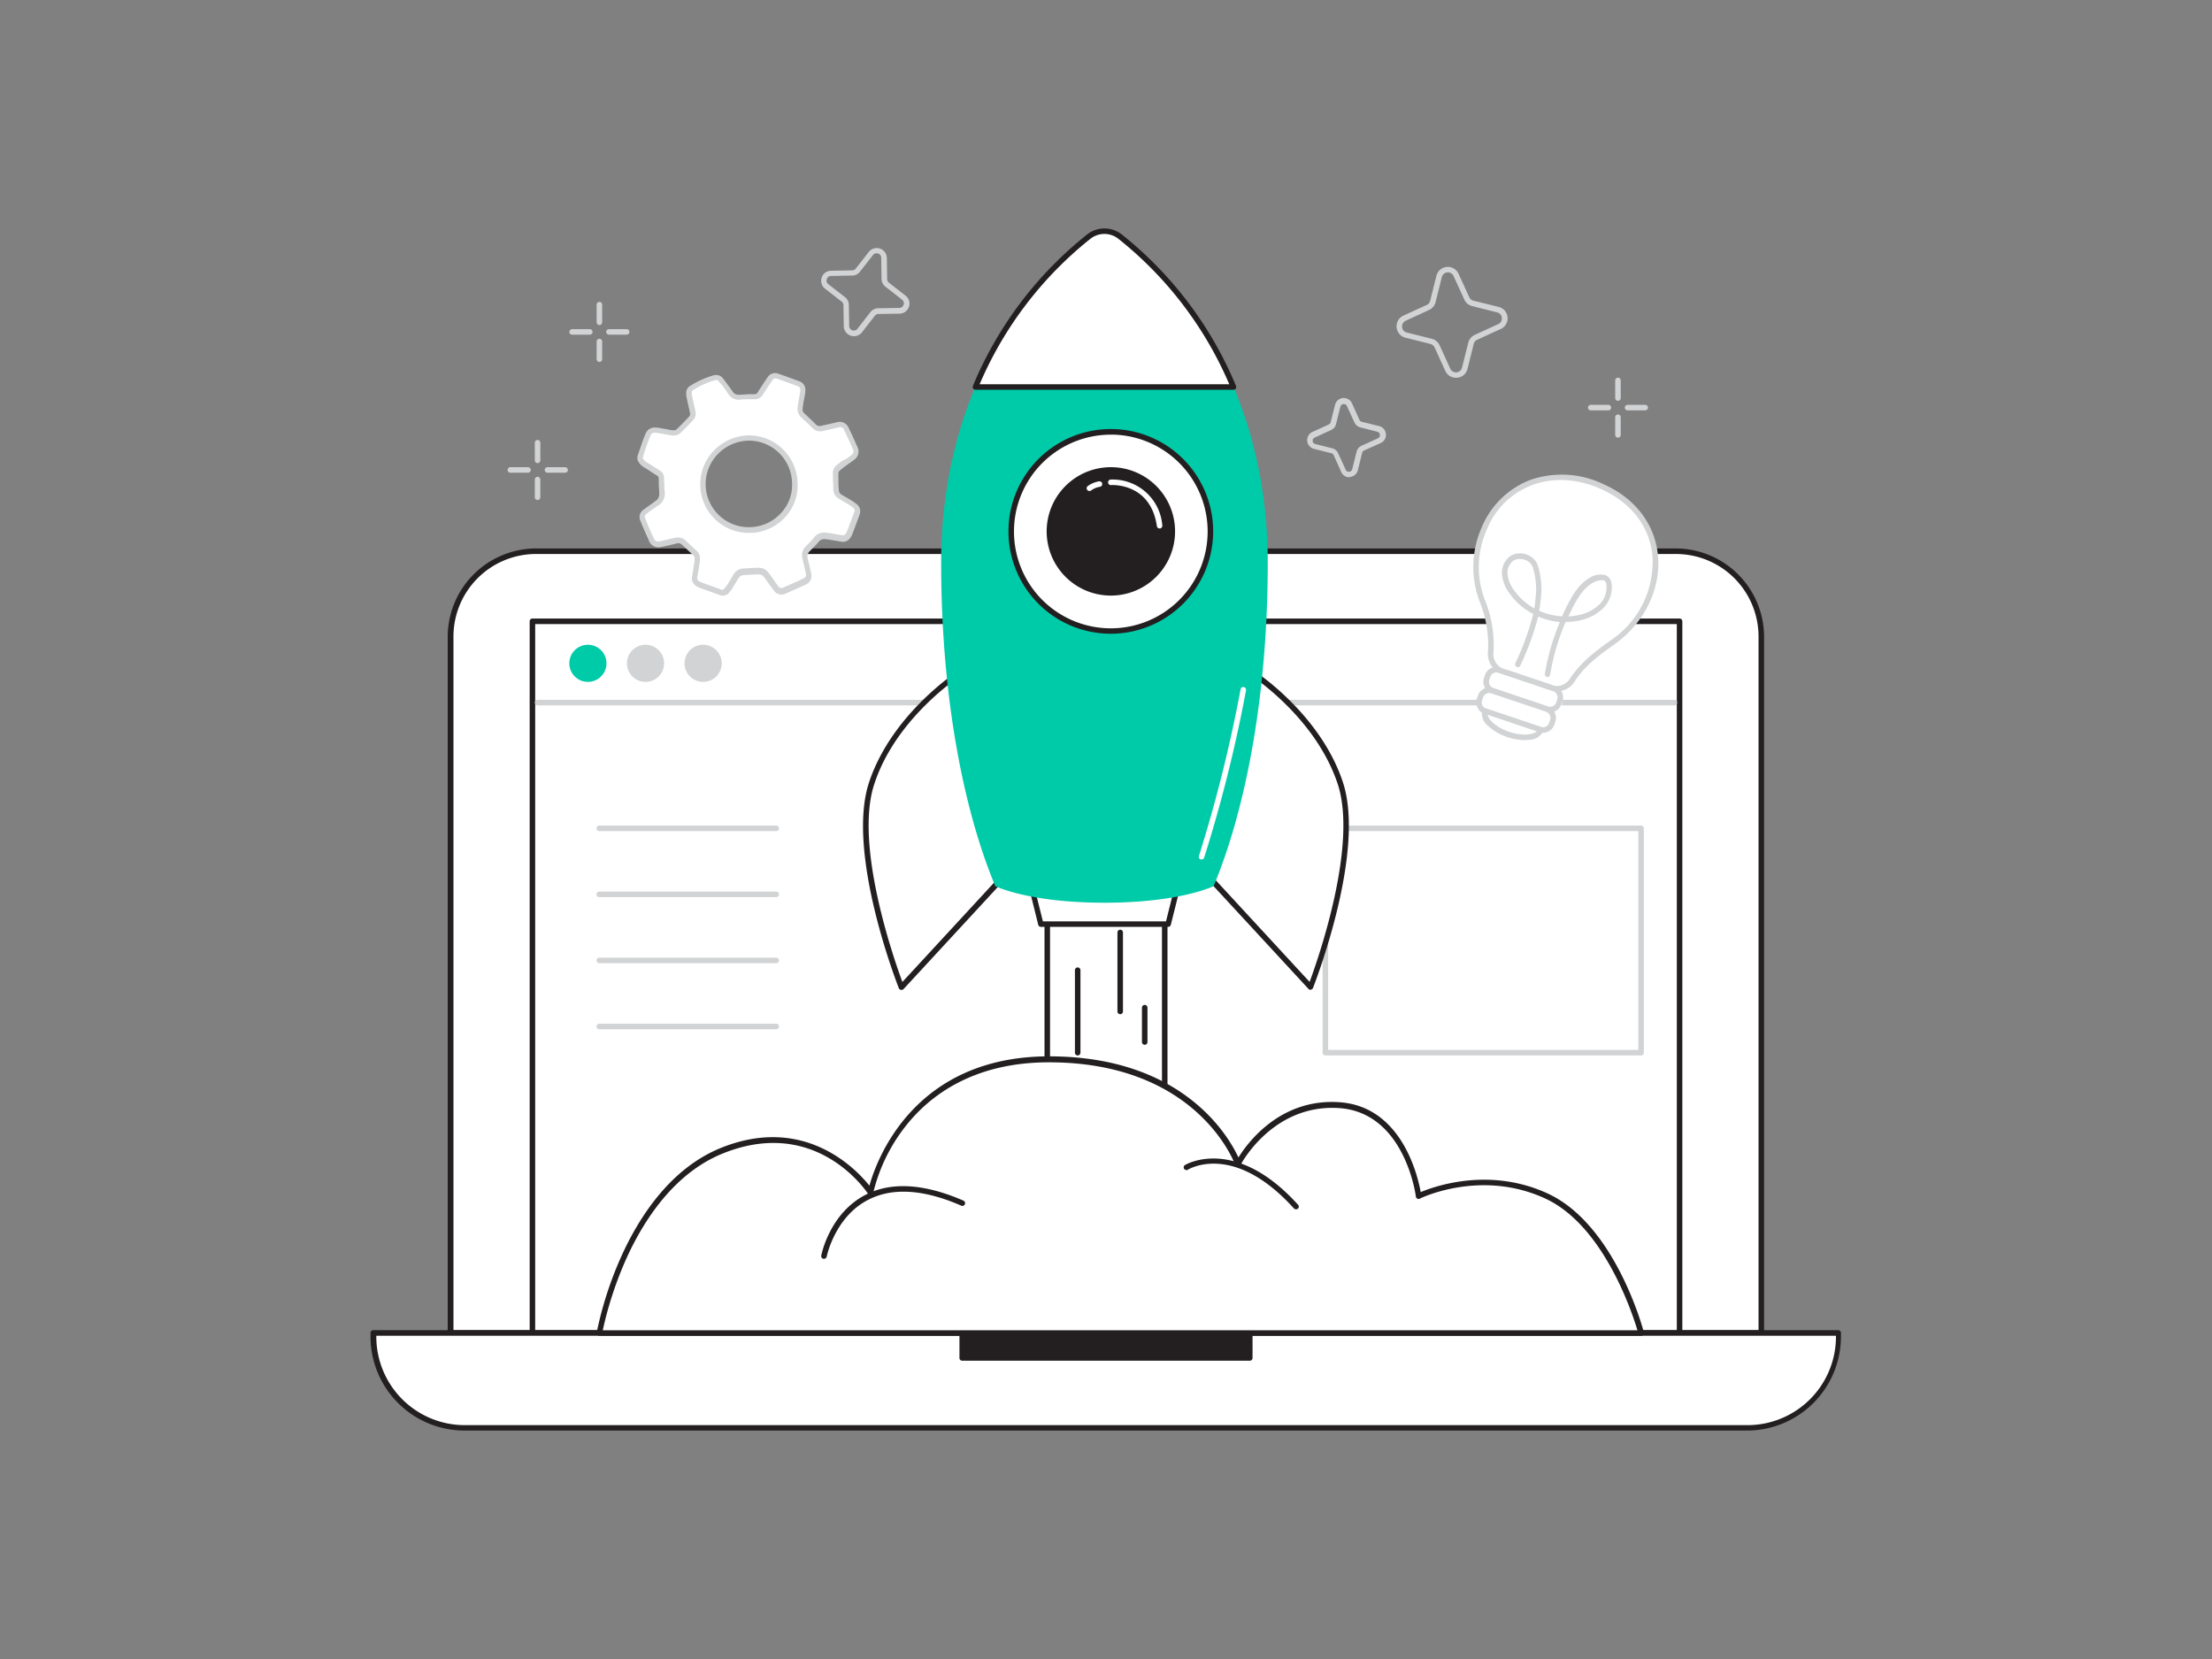 <svg xmlns="http://www.w3.org/2000/svg" viewBox="0 0 400 300"><rect x="0" y="0" width="400" height="300" fill="#808080" stroke="none"/><g id="_92_start_up" data-name="#92_start_up"><path d="M96.89,99.68H303.11a15.43,15.43,0,0,1,15.43,15.43V241.05a0,0,0,0,1,0,0H81.46a0,0,0,0,1,0,0V115.11A15.43,15.43,0,0,1,96.89,99.68Z" fill="#fff"/><path d="M318.54,241.55H81.46a.5.5,0,0,1-.5-.5V115.11A16,16,0,0,1,96.89,99.18H303.11A16,16,0,0,1,319,115.11V241.05A.5.5,0,0,1,318.54,241.55ZM82,240.55H318V115.11a14.94,14.94,0,0,0-14.93-14.93H96.89A14.94,14.94,0,0,0,82,115.11Z" fill="#231f20"/><rect x="96.28" y="112.35" width="207.45" height="128.71" fill="#fff"/><path d="M303.72,241.55H96.28a.5.5,0,0,1-.5-.5V112.35a.5.5,0,0,1,.5-.5H303.72a.5.5,0,0,1,.5.5v128.7A.5.5,0,0,1,303.72,241.55Zm-206.94-1H303.22V112.85H96.78Z" fill="#231f20"/><path d="M67.55,241.05H332.45a0,0,0,0,1,0,0v.66A16.48,16.48,0,0,1,316,258.19H84a16.48,16.48,0,0,1-16.48-16.48v-.66a0,0,0,0,1,0,0Z" fill="#fff"/><path d="M316,258.69H84a17,17,0,0,1-17-17v-.66a.51.51,0,0,1,.5-.5h264.9a.51.51,0,0,1,.5.5v.66A17,17,0,0,1,316,258.69ZM68.05,241.55v.16a16,16,0,0,0,16,16H316a16,16,0,0,0,16-16v-.16Z" fill="#231f20"/><rect x="173.99" y="241.05" width="52.02" height="4.51" fill="#231f20"/><path d="M226,246.06H174a.5.5,0,0,1-.5-.5v-4.51a.5.5,0,0,1,.5-.5h52a.5.5,0,0,1,.5.5v4.51A.5.5,0,0,1,226,246.06Zm-51.52-1h51v-3.51h-51Z" fill="#231f20"/><path d="M302.79,127.55H97.21a.5.5,0,0,1-.5-.5.51.51,0,0,1,.5-.5H302.79a.51.51,0,0,1,.5.5A.5.5,0,0,1,302.79,127.55Z" fill="#d1d3d4"/><circle cx="106.31" cy="119.95" r="3.36" fill="#00cba9"/><circle cx="116.73" cy="119.95" r="3.36" fill="#d1d3d4"/><circle cx="127.15" cy="119.95" r="3.36" fill="#d1d3d4"/><path d="M296.76,190.86H239.67a.51.51,0,0,1-.5-.5V149.79a.5.5,0,0,1,.5-.5h57.09a.5.5,0,0,1,.5.5v40.57A.5.5,0,0,1,296.76,190.86Zm-56.59-1h56.09V150.29H240.17Z" fill="#d1d3d4"/><rect x="189.38" y="156.29" width="21.23" height="68.13" fill="#fff"/><path d="M210.62,224.92H189.38a.5.5,0,0,1-.5-.5V156.29a.51.51,0,0,1,.5-.5h21.24a.51.51,0,0,1,.5.5v68.13A.5.5,0,0,1,210.62,224.92Zm-20.74-1h20.24V156.79H189.88Z" fill="#231f20"/><path d="M108.39,241.05s4.65-25.86,22.11-33,26.95,7.48,26.95,7.48,4.56-24,32.27-24,34.16,18.91,34.16,18.91,5.69-11.43,18.22-10.64,14.42,16.48,14.42,16.48,11.13-5.59,23.16,0,17.08,24.75,17.08,24.75Z" fill="#fff"/><path d="M296.76,241.55H108.39a.52.52,0,0,1-.39-.17.51.51,0,0,1-.1-.41A65.92,65.92,0,0,1,112.44,227c3.09-6.79,8.7-15.67,17.87-19.4,15.08-6.12,24.45,3.73,26.91,6.81,1.3-4.68,8.05-23.39,32.5-23.39,24.12,0,32.43,14.4,34.23,18.29,1.69-2.72,7.57-10.69,18.18-10,11.29.71,14.23,13.22,14.78,16.26,2.53-1.06,12.47-4.61,23,.27,12.11,5.62,17.15,24.29,17.35,25.08a.5.5,0,0,1-.08.43A.51.51,0,0,1,296.76,241.55Zm-187.76-1H296.1c-1-3.33-6.17-18.94-16.63-23.8-11.68-5.42-22.61-.06-22.72,0a.5.5,0,0,1-.46,0,.52.52,0,0,1-.26-.38c0-.15-2-15.29-14-16s-17.69,10.25-17.74,10.37a.48.48,0,0,1-.48.27.49.49,0,0,1-.44-.34c-.07-.18-6.69-18.57-33.69-18.57-14.11,0-22,6.43-26.13,11.82a31.4,31.4,0,0,0-5.65,11.81.5.5,0,0,1-.39.4.52.52,0,0,1-.52-.22c-.38-.58-9.48-14.15-26.34-7.3-8.86,3.6-14.32,12.24-17.33,18.86A66.64,66.64,0,0,0,109,240.55Z" fill="#231f20"/><polygon points="211.24 167.12 188.2 167.12 185.43 156.04 214.01 156.04 211.24 167.12" fill="#fff"/><path d="M211.24,167.61h-23a.5.5,0,0,1-.49-.37L185,156.16a.48.48,0,0,1,.09-.43.49.49,0,0,1,.39-.19H214a.49.49,0,0,1,.39.19.52.52,0,0,1,.1.43l-2.77,11.08A.5.5,0,0,1,211.24,167.61Zm-22.65-1h22.26l2.52-10.07h-27.3Z" fill="#231f20"/><path d="M173.89,121.48s-12.08,7.55-16.28,20.13S163,178.52,163,178.52l22-23.82Z" fill="#fff"/><path d="M163,179h-.09a.48.48,0,0,1-.37-.3c-.4-1-9.58-24.64-5.38-37.25s16.36-20.32,16.48-20.4a.52.52,0,0,1,.44,0,.53.53,0,0,1,.3.32l11.07,33.21a.5.5,0,0,1-.1.5l-22,23.82A.52.52,0,0,1,163,179Zm10.64-56.76c-2.37,1.63-12,8.75-15.53,19.51-3.68,11,3.52,31.63,5.07,35.82l21.23-23Z" fill="#231f20"/><path d="M226.11,121.48s12.08,7.55,16.28,20.13S237,178.52,237,178.52L215,154.7Z" fill="#fff"/><path d="M237,179a.49.49,0,0,1-.37-.16l-22-23.82a.5.5,0,0,1-.1-.5l11.07-33.21a.53.53,0,0,1,.3-.32.52.52,0,0,1,.44,0c.12.08,12.28,7.79,16.48,20.4s-5,36.25-5.38,37.25a.48.48,0,0,1-.37.3Zm-21.41-24.44,21.23,23c1.55-4.19,8.75-24.78,5.07-35.82-3.58-10.76-13.16-17.88-15.53-19.51Z" fill="#231f20"/><path d="M219.46,160.24c6-14.38,9.79-35.21,9.79-58.38,0-35.13-19.38-53.42-26.74-59.1a4.56,4.56,0,0,0-5.58,0c-7.36,5.68-26.74,24-26.74,59.1,0,23.17,3.78,44,9.79,58.38,0,0,6,3,19.74,3S219.46,160.24,219.46,160.24Z" fill="#00cba9"/><path d="M196.93,42.76A68.47,68.47,0,0,0,176.39,70h46.66a68.47,68.47,0,0,0-20.54-27.22A4.56,4.56,0,0,0,196.93,42.76Z" fill="#fff"/><path d="M223.05,70.48H176.39a.5.5,0,0,1-.46-.69,68.58,68.58,0,0,1,20.69-27.42l.31.39-.31-.39a5.07,5.07,0,0,1,6.2,0,68.58,68.58,0,0,1,20.69,27.42.5.5,0,0,1-.46.69Zm-45.9-1h45.14a67.57,67.57,0,0,0-20.08-26.32,4.07,4.07,0,0,0-5,0h0A67.48,67.48,0,0,0,177.15,69.48Z" fill="#231f20"/><circle cx="200.88" cy="96.09" r="18.01" fill="#fff"/><path d="M200.88,114.6a18.51,18.51,0,1,1,18.5-18.51A18.53,18.53,0,0,1,200.88,114.6Zm0-36a17.51,17.51,0,1,0,17.5,17.5A17.52,17.52,0,0,0,200.88,78.59Z" fill="#231f20"/><circle cx="200.88" cy="96.09" r="11.11" fill="#231f20"/><path d="M200.88,107.7a11.61,11.61,0,1,1,11.61-11.61A11.61,11.61,0,0,1,200.88,107.7Zm0-22.22a10.61,10.61,0,1,0,10.61,10.61A10.62,10.62,0,0,0,200.88,85.48Z" fill="#231f20"/><path d="M209.69,95.56a.5.5,0,0,1-.49-.42c-1.14-7.79-8-7.44-8.29-7.42a.5.5,0,0,1-.07-1A9,9,0,0,1,210.18,95a.5.5,0,0,1-.42.57Z" fill="#fff"/><path d="M197,88.79a.51.51,0,0,1-.39-.19.49.49,0,0,1,.09-.7,4.73,4.73,0,0,1,2.06-.86.5.5,0,0,1,.56.43.5.5,0,0,1-.43.56,3.64,3.64,0,0,0-1.58.66A.52.52,0,0,1,197,88.79Z" fill="#fff"/><path d="M217.28,155.41l-.16,0a.5.5,0,0,1-.31-.63,259.43,259.43,0,0,0,7.53-30.14.48.48,0,0,1,.58-.39.5.5,0,0,1,.4.58,256,256,0,0,1-7.57,30.26A.49.49,0,0,1,217.28,155.41Z" fill="#fff"/><path d="M202.57,183.4a.51.51,0,0,1-.5-.5V168.62a.5.5,0,0,1,.5-.5.5.5,0,0,1,.5.5V182.9A.5.5,0,0,1,202.57,183.4Z" fill="#231f20"/><path d="M194.88,190.86a.5.5,0,0,1-.5-.5V175.44a.5.5,0,0,1,1,0v14.92A.5.5,0,0,1,194.88,190.86Z" fill="#231f20"/><path d="M149,227.63h-.1a.5.5,0,0,1-.39-.59c.06-.31,1.54-7.58,7.91-10.93,4.65-2.45,10.64-2.11,17.8,1a.5.5,0,0,1,.26.66.49.49,0,0,1-.66.25c-6.86-3-12.56-3.32-16.93-1-5.94,3.11-7.39,10.16-7.4,10.23A.5.5,0,0,1,149,227.63Z" fill="#231f20"/><path d="M234.35,218.68a.49.49,0,0,1-.37-.16c-10.79-11.93-18.83-7.21-19.17-7a.51.51,0,0,1-.69-.17.49.49,0,0,1,.17-.68c.09-.06,9.05-5.4,20.43,7.18a.49.49,0,0,1,0,.7A.5.5,0,0,1,234.35,218.68Z" fill="#231f20"/><path d="M140.37,150.29h-32a.5.5,0,0,1,0-1h32a.5.5,0,0,1,0,1Z" fill="#d1d3d4"/><path d="M140.37,162.23h-32a.5.5,0,0,1-.5-.5.5.5,0,0,1,.5-.5h32a.51.51,0,0,1,.5.5A.5.5,0,0,1,140.37,162.23Z" fill="#d1d3d4"/><path d="M140.37,174.18h-32a.5.5,0,0,1-.5-.5.5.5,0,0,1,.5-.5h32a.5.5,0,0,1,.5.5A.51.51,0,0,1,140.37,174.18Z" fill="#d1d3d4"/><path d="M140.37,186.12h-32a.5.5,0,0,1-.5-.5.5.5,0,0,1,.5-.5h32a.5.5,0,0,1,.5.5A.51.51,0,0,1,140.37,186.12Z" fill="#d1d3d4"/><path d="M154.43,60.8a1.7,1.7,0,0,1-.59-.1A1.83,1.83,0,0,1,152.58,59l-.06-3.81a.82.82,0,0,0-.32-.65l-3-2.33a1.82,1.82,0,0,1-.62-2,1.8,1.8,0,0,1,1.71-1.25l3.82-.07a.81.81,0,0,0,.64-.32l2.34-3a1.83,1.83,0,0,1,3.28,1.09l.06,3.82a.81.81,0,0,0,.32.64l3,2.34a1.79,1.79,0,0,1,.62,2,1.81,1.81,0,0,1-1.71,1.26l-3.82.06a.81.81,0,0,0-.64.32l-2.33,3A1.83,1.83,0,0,1,154.43,60.8Zm4.07-15a.77.77,0,0,0-.64.32l-2.34,3a1.77,1.77,0,0,1-1.42.71l-3.81.07a.8.8,0,0,0-.78.57.82.82,0,0,0,.28.92l3,2.33a1.77,1.77,0,0,1,.71,1.42l.06,3.82a.84.84,0,0,0,1.5.49l2.33-3a1.83,1.83,0,0,1,1.42-.71l3.81-.06a.83.83,0,0,0,.5-1.49l-3-2.34a1.81,1.81,0,0,1-.71-1.42l-.06-3.81a.82.82,0,0,0-.85-.82Z" fill="#d1d3d4"/><path d="M263.28,68.31a2.1,2.1,0,0,1-1.93-1.25l-1.93-4.23a1.15,1.15,0,0,0-.75-.63l-4.52-1.13a2.13,2.13,0,0,1-.37-4L258,55.14a1.11,1.11,0,0,0,.62-.75l1.13-4.52a2.13,2.13,0,0,1,4-.37l1.94,4.24a1.13,1.13,0,0,0,.75.63L271,55.5a2.12,2.12,0,0,1,.36,4l-4.24,1.94a1.09,1.09,0,0,0-.62.75l-1.13,4.52a2.1,2.1,0,0,1-1.87,1.6Zm-1.44-19.05h-.11a1.12,1.12,0,0,0-1,.85l-1.13,4.52a2.13,2.13,0,0,1-1.18,1.42L254.2,58a1.12,1.12,0,0,0-.66,1.13,1.1,1.1,0,0,0,.85,1l4.52,1.13a2.13,2.13,0,0,1,1.42,1.18l1.93,4.24a1.13,1.13,0,0,0,2.12-.2l1.13-4.51a2.13,2.13,0,0,1,1.18-1.42l4.24-1.94a1.09,1.09,0,0,0,.65-1.12,1.1,1.1,0,0,0-.85-1l-4.52-1.14a2.07,2.07,0,0,1-1.41-1.17l-1.94-4.24h0A1.08,1.08,0,0,0,261.84,49.26Z" fill="#d1d3d4"/><path d="M244,86.31a1.61,1.61,0,0,1-1.48-1l-1.34-3a.67.67,0,0,0-.42-.35l-3.15-.79a1.63,1.63,0,0,1-.28-3.06l2.95-1.35a.64.64,0,0,0,.35-.42l.79-3.14a1.63,1.63,0,0,1,3.06-.28h0l1.35,3a.64.64,0,0,0,.42.35l3.14.78a1.63,1.63,0,0,1,1.23,1.44,1.61,1.61,0,0,1-.95,1.63l-3,1.34a.67.67,0,0,0-.35.42l-.78,3.15a1.61,1.61,0,0,1-1.44,1.22Zm-1-13.24h-.06a.62.62,0,0,0-.56.47l-.78,3.15a1.59,1.59,0,0,1-.91,1.08l-2.94,1.35a.62.62,0,0,0,.11,1.18l3.14.79A1.63,1.63,0,0,1,242,82l1.34,2.94a.61.61,0,0,0,.63.37.63.63,0,0,0,.56-.48l.78-3.14a1.63,1.63,0,0,1,.91-1.09l2.94-1.34a.63.63,0,0,0-.11-1.19L246,77.29a1.59,1.59,0,0,1-1.08-.91l-1.35-2.94A.6.6,0,0,0,243,73.07Z" fill="#d1d3d4"/><path d="M207,188.93a.5.5,0,0,1-.5-.5v-6.21a.51.51,0,0,1,.5-.5.5.5,0,0,1,.5.5v6.21A.5.5,0,0,1,207,188.93Z" fill="#231f20"/><path d="M115.77,82.64c.3-.88.59-1.76.9-2.64.16-.46.34-.9.53-1.35a1.31,1.31,0,0,1,1.39-.86c.72.08,1.42.23,2.13.35a7.55,7.55,0,0,0,1.15.15,1.25,1.25,0,0,0,.79-.26c.82-.77,1.6-1.59,2.37-2.41a1.21,1.21,0,0,0,.24-1.13c-.18-.86-.39-1.71-.56-2.57a3.57,3.57,0,0,1-.1-1,.91.91,0,0,1,.34-.65,15.59,15.59,0,0,1,4.25-2,1.07,1.07,0,0,1,1.22.44c.54.75,1.11,1.48,1.63,2.24a1.74,1.74,0,0,0,1.68.84c.94-.07,1.89-.08,2.83-.13a1,1,0,0,0,.85-.51c.34-.5.66-1,1-1.51s.56-.86.86-1.28a1.07,1.07,0,0,1,1.3-.45c1.31.45,2.61.91,3.9,1.41a1.12,1.12,0,0,1,.7,1.26c-.07.72-.23,1.44-.35,2.16-.05.33-.1.68-.13,1a1.37,1.37,0,0,0,.44,1.19c.68.65,1.38,1.29,2,2a1.52,1.52,0,0,0,1.53.43c.93-.2,1.86-.43,2.79-.63a1.24,1.24,0,0,1,1.56.74c.53,1.12,1,2.24,1.54,3.37a1.32,1.32,0,0,1-.48,1.86c-.48.38-1,.71-1.49,1.08s-.7.53-1,.82a1.24,1.24,0,0,0-.44,1c0,1,0,2,.09,2.93a1.5,1.5,0,0,0,.78,1.29c.53.32,1.08.63,1.61,1,.32.2.65.41,1,.64a1.15,1.15,0,0,1,.43,1.4c-.43,1.18-.87,2.35-1.32,3.52a2.38,2.38,0,0,1-.29.51,1,1,0,0,1-1.09.51l-2.54-.42-.19,0a1.79,1.79,0,0,0-1.94.68c-.48.56-1,1.07-1.54,1.61a1.84,1.84,0,0,0-.47,1.84c.21.82.41,1.64.58,2.47a1.22,1.22,0,0,1-.8,1.65c-1.15.55-2.31,1.07-3.48,1.57a1.17,1.17,0,0,1-1.55-.41c-.45-.57-.87-1.17-1.29-1.77-.91-1.27-1.14-1.39-2.71-1.31l-1.83.11a1.68,1.68,0,0,0-1.44.83c-.37.62-.73,1.25-1.12,1.85a5.93,5.93,0,0,1-.7.87.85.85,0,0,1-1,.25l-3.71-1.38a2.2,2.2,0,0,1-.47-.27,1,1,0,0,1-.52-1.1c.13-.83.28-1.67.41-2.51a6.51,6.51,0,0,0,.07-.76,1.33,1.33,0,0,0-.42-1.14c-.67-.61-1.34-1.24-2-1.86a1.46,1.46,0,0,0-1.46-.36l-2.48.57-.09,0c-1.08.2-1.43.06-1.9-.93s-1-2.24-1.46-3.37a1.11,1.11,0,0,1,.45-1.54c.66-.5,1.33-1,2-1.44a2,2,0,0,0,1-1.95c-.06-.88-.08-1.76-.12-2.64a1.13,1.13,0,0,0-.52-.92c-.73-.46-1.47-.92-2.2-1.4a2.32,2.32,0,0,1-1.15-1.2Zm28,4.91a8.34,8.34,0,0,0-8.41-8.36,8.48,8.48,0,0,0-8.23,8.37,8.35,8.35,0,0,0,8.28,8.31A8.25,8.25,0,0,0,143.75,87.55Z" fill="#fff"/><path d="M130.64,107.7a1.41,1.41,0,0,1-.49-.09l-.92-.34-2.78-1a2.72,2.72,0,0,1-.51-.28,1.57,1.57,0,0,1-.8-1.63l.18-1.15c.08-.45.15-.91.22-1.36a5.85,5.85,0,0,0,.07-.72.85.85,0,0,0-.26-.74l-1.79-1.66-.22-.21a1,1,0,0,0-1-.24c-.58.15-1.16.28-1.74.41l-.75.17-.11,0a1.85,1.85,0,0,1-2.44-1.22c-.46-1-.91-2-1.47-3.39a1.6,1.6,0,0,1,.61-2.13c.77-.59,1.42-1,2-1.46a1.48,1.48,0,0,0,.76-1.49c0-.55-.06-1.1-.08-1.64,0-.34,0-.67,0-1a.6.6,0,0,0-.29-.52l-.9-.57-1.3-.84a2.86,2.86,0,0,1-1.36-1.46.44.44,0,0,1,0-.16v-.32a.78.78,0,0,1,0-.16l.26-.75c.21-.64.43-1.27.65-1.9.16-.46.35-.92.54-1.37a1.77,1.77,0,0,1,1.91-1.16c.48,0,1,.14,1.43.22.24,0,.48.09.72.12l.29.06a3.72,3.72,0,0,0,.77.09.81.81,0,0,0,.45-.12c.87-.82,1.68-1.67,2.35-2.39a.69.69,0,0,0,.12-.68c-.08-.38-.16-.76-.25-1.14s-.22-1-.31-1.44a4,4,0,0,1-.11-1.17,1.46,1.46,0,0,1,.57-1,16.07,16.07,0,0,1,4.39-2,1.57,1.57,0,0,1,1.75.63l.59.78c.36.49.72,1,1.06,1.47a1.24,1.24,0,0,0,1.23.63c.61,0,1.23-.07,1.84-.1l1,0a.54.54,0,0,0,.46-.29l.59-.9.53-.82c.24-.36.48-.73.73-1.08a1.58,1.58,0,0,1,1.87-.63c1.58.54,2.79,1,3.92,1.41a1.63,1.63,0,0,1,1,1.78c0,.49-.14,1-.22,1.46-.05.24-.09.48-.13.72s-.1.66-.13,1a.9.9,0,0,0,.28.79l.48.45c.53.5,1.07,1,1.58,1.53a1,1,0,0,0,1.07.29l1.37-.31,1.42-.32a1.74,1.74,0,0,1,2.12,1c.54,1.12,1.05,2.24,1.55,3.38a1.81,1.81,0,0,1-.63,2.45q-.43.35-.9.66l-.6.43c-.34.25-.68.52-1,.8a.68.68,0,0,0-.27.57l0,.63c0,.76,0,1.53.07,2.29a1,1,0,0,0,.54.9l.68.4.93.55a9.77,9.77,0,0,1,1,.68,1.65,1.65,0,0,1,.6,2c-.43,1.18-.87,2.36-1.32,3.53a2.47,2.47,0,0,1-.31.56,1.56,1.56,0,0,1-1.62.77l-2.54-.42-.23,0a1.32,1.32,0,0,0-1.44.52c-.34.41-.72.78-1.09,1.16l-.47.47a1.33,1.33,0,0,0-.34,1.37c.21.83.41,1.67.58,2.5a1.7,1.7,0,0,1-1.07,2.2c-1.06.51-2.2,1-3.51,1.58a1.65,1.65,0,0,1-2.13-.56c-.38-.47-.73-1-1.08-1.46l-.23-.33c-.81-1.14-.88-1.17-2.27-1.1l-1.84.1a1.2,1.2,0,0,0-1,.6l-.37.62c-.25.42-.5.83-.76,1.24a5.44,5.44,0,0,1-.77.95A1.4,1.4,0,0,1,130.64,107.7Zm-8-10.5a1.92,1.92,0,0,1,1.35.55l.22.21c.59.55,1.18,1.11,1.78,1.65a1.83,1.83,0,0,1,.58,1.53,7.34,7.34,0,0,1-.08.82c-.07.46-.15.92-.22,1.38l-.19,1.13a.55.55,0,0,0,.3.6,2.2,2.2,0,0,0,.38.22l2.77,1,.93.35a.39.39,0,0,0,.44-.13,6.22,6.22,0,0,0,.64-.8c.26-.4.5-.8.74-1.21l.37-.62a2.17,2.17,0,0,1,1.84-1.08l1.83-.11c1.75-.09,2.13.1,3.14,1.52l.24.33c.34.48.68,1,1,1.42a.68.68,0,0,0,1,.26c1.29-.55,2.42-1.06,3.47-1.56.59-.29.66-.43.52-1.1s-.37-1.64-.57-2.45a2.31,2.31,0,0,1,.59-2.31l.48-.48c.35-.36.71-.72,1-1.11a2.34,2.34,0,0,1,2.44-.84l.16,0,2.54.43a.55.55,0,0,0,.6-.3,3.47,3.47,0,0,0,.24-.4c.44-1.17.88-2.35,1.31-3.52a.65.65,0,0,0-.27-.83,8.23,8.23,0,0,0-.92-.62l-.91-.54-.69-.41a2,2,0,0,1-1-1.7c0-.77-.05-1.55-.07-2.32l0-.62a1.69,1.69,0,0,1,.61-1.36c.34-.3.7-.58,1.06-.85L153,83c.29-.2.57-.4.85-.62.53-.42.6-.66.33-1.27-.49-1.13-1-2.24-1.53-3.35a.75.75,0,0,0-1-.47l-1.4.32-1.39.31a2,2,0,0,1-2-.57c-.51-.52-1-1-1.56-1.5l-.48-.45a2,2,0,0,1-.59-1.6c0-.36.08-.71.14-1.06s.09-.5.13-.75c.09-.46.17-.92.22-1.38a.67.67,0,0,0-.39-.75c-1.12-.42-2.31-.86-3.88-1.4a.6.6,0,0,0-.74.27c-.24.34-.47.7-.71,1l-.52.81-.6.92a1.54,1.54,0,0,1-1.25.73l-1,0c-.6,0-1.21,0-1.81.09a2.22,2.22,0,0,1-2.13-1.06c-.33-.49-.68-1-1-1.43L130,69a.55.55,0,0,0-.68-.25,14.72,14.72,0,0,0-4.12,1.88.66.66,0,0,0-.1.28,2.9,2.9,0,0,0,.09.87c.09.47.2,1,.31,1.42s.17.77.25,1.15a1.68,1.68,0,0,1-.37,1.57c-.68.73-1.5,1.59-2.39,2.43a1.78,1.78,0,0,1-1.12.4,4.77,4.77,0,0,1-1-.11l-.28-.05-.73-.13c-.46-.08-.91-.16-1.37-.21a.78.78,0,0,0-.88.55c-.18.44-.36.88-.52,1.32l-.65,1.89-.22.82a2.13,2.13,0,0,0,.91.87l1.31.83.9.57a1.58,1.58,0,0,1,.74,1.32c0,.34,0,.68.05,1,0,.53,0,1.07.08,1.61a2.48,2.48,0,0,1-1.22,2.4c-.6.4-1.24.84-2,1.41-.43.33-.48.49-.28,1,.55,1.37,1,2.4,1.44,3.34.36.77.47.82,1.36.66l.82-.19,1.72-.4A2.34,2.34,0,0,1,122.68,97.2Zm12.73-.83h0a8.79,8.79,0,0,1-6.17-15,9.06,9.06,0,0,1,6.12-2.64,8.81,8.81,0,0,1,8.91,8.84,8.38,8.38,0,0,1-2.37,6.08A8.8,8.8,0,0,1,135.41,96.37Zm-.1-16.68A7.92,7.92,0,0,0,129.92,82a7.79,7.79,0,0,0,5.47,13.33h0a7.79,7.79,0,0,0,5.74-2.45,7.36,7.36,0,0,0,2.1-5.34v0a7.82,7.82,0,0,0-7.92-7.86Z" fill="#d1d3d4"/><path d="M276.1,122.84c-1.22-.41-2.43-.87-3.66-1.22a3.52,3.52,0,0,1-2.85-4,21.09,21.09,0,0,0-1.56-9,17.1,17.1,0,0,1,.36-13C272.16,87,281,84.07,289.77,88c12.92,5.78,12.07,20.87,1.86,28.12-2.75,2-5.4,3.88-7.27,6.77a3.37,3.37,0,0,1-4.42,1.27C278.68,123.67,277.38,123.27,276.1,122.84Z" fill="#fff"/><path d="M281.6,125a5.21,5.21,0,0,1-1.83-.36c-.86-.32-1.73-.61-2.61-.89l-1.22-.41-1.12-.38c-.83-.29-1.68-.59-2.52-.83a4,4,0,0,1-3.21-4.54,20.87,20.87,0,0,0-1.53-8.82,17.69,17.69,0,0,1,.37-13.38,15.58,15.58,0,0,1,8.67-8.56,17.38,17.38,0,0,1,13.38.73c5.69,2.54,9.27,7.2,9.82,12.78.61,6.11-2.41,12.31-7.88,16.2-2.6,1.85-5.29,3.76-7.14,6.63A3.67,3.67,0,0,1,281.6,125Zm.58-38.18a14.17,14.17,0,0,0-13.33,9,16.48,16.48,0,0,0-.35,12.63,21.73,21.73,0,0,1,1.59,9.25,3,3,0,0,0,2.48,3.49c.87.24,1.74.55,2.58.84l1.11.39h0l1.21.4c.89.29,1.78.58,2.65.91a2.89,2.89,0,0,0,3.82-1.08c2-3,4.73-5,7.4-6.91a17,17,0,0,0,7.47-15.28c-.53-5.29-3.81-9.54-9.24-12A18.17,18.17,0,0,0,282.18,86.79Z" fill="#d1d3d4"/><rect x="268.55" y="122.75" width="13.79" height="3.92" rx="1.69" transform="matrix(0.95, 0.32, -0.32, 0.95, 54.06, -81.23)" fill="#fff"/><path d="M280.29,128.81a2.37,2.37,0,0,1-.69-.11h0l-9.87-3.32a2.2,2.2,0,0,1-1.38-2.77l.17-.51a2.19,2.19,0,0,1,1.1-1.27,2.16,2.16,0,0,1,1.67-.11l9.87,3.31a2.19,2.19,0,0,1,1.27,1.1,2.16,2.16,0,0,1,.11,1.67l-.17.52A2.2,2.2,0,0,1,280.29,128.81Zm-.37-1.06a1.19,1.19,0,0,0,1.5-.75l.17-.51a1.2,1.2,0,0,0-.06-.91,1.17,1.17,0,0,0-.69-.6L271,121.67a1.19,1.19,0,0,0-1.51.74l-.17.52a1.18,1.18,0,0,0,.75,1.5Z" fill="#d1d3d4"/><rect x="267.31" y="126.46" width="13.79" height="3.92" rx="1.69" transform="translate(55.18 -80.64) rotate(18.57)" fill="#fff"/><path d="M279,132.52a2.37,2.37,0,0,1-.69-.11h0l-9.87-3.32a2.2,2.2,0,0,1-1.38-2.77l.18-.51a2.11,2.11,0,0,1,1.1-1.26,2.2,2.2,0,0,1,1.67-.12l9.87,3.32a2.18,2.18,0,0,1,1.37,2.77l-.17.51A2.2,2.2,0,0,1,279,132.52Zm-.37-1.06a1.19,1.19,0,0,0,1.5-.75l.17-.51a1.16,1.16,0,0,0-.06-.91,1.17,1.17,0,0,0-.68-.59l-9.87-3.32a1.2,1.2,0,0,0-.91.06,1.19,1.19,0,0,0-.59.69l-.18.51a1.2,1.2,0,0,0,.06.91,1.22,1.22,0,0,0,.69.59Z" fill="#d1d3d4"/><path d="M278.64,132c-.47,1.4-3.12,1.77-5.92.83s-4.68-2.84-4.21-4.24Z" fill="#fff"/><path d="M275.69,133.83a10,10,0,0,1-3.13-.55,9.22,9.22,0,0,1-3.52-2.06,2.81,2.81,0,0,1-1-2.81.51.51,0,0,1,.64-.31l10.13,3.4a.53.53,0,0,1,.29.26.5.5,0,0,1,0,.38,2.81,2.81,0,0,1-2.49,1.63A7.19,7.19,0,0,1,275.69,133.83ZM269,129.25a2.72,2.72,0,0,0,.78,1.26,8.16,8.16,0,0,0,3.14,1.82c2.27.77,4.23.57,5-.08Z" fill="#d1d3d4"/><path d="M279.85,122.42h-.08a.5.5,0,0,1-.41-.58,41.87,41.87,0,0,1,2.71-9.35,12.59,12.59,0,0,1-3.91-1,50.35,50.35,0,0,1-3.1,8.57l-.16.35A.5.5,0,0,1,274,120l.16-.36a48,48,0,0,0,3.09-8.61,12.09,12.09,0,0,1-4.33-3.8,6.58,6.58,0,0,1-1.3-3.28,3.75,3.75,0,0,1,1.43-3.35,3.34,3.34,0,0,1,2.82-.38A3.29,3.29,0,0,1,278,102a14,14,0,0,1,.62,6.24,20.56,20.56,0,0,1-.29,2.21,11.83,11.83,0,0,0,4.14,1,.89.89,0,0,1,.08-.17l.13-.29c1.09-2.32,2.45-5.21,4.84-6.54a3.53,3.53,0,0,1,2.89-.41,1.81,1.81,0,0,1,1,1.39,5.3,5.3,0,0,1-1.54,4.58,8.43,8.43,0,0,1-4.22,2.18,11.33,11.33,0,0,1-2.53.27h0a40.54,40.54,0,0,0-2.79,9.48A.51.51,0,0,1,279.85,122.42Zm9.72-17.5a3.42,3.42,0,0,0-1.53.46c-2.11,1.18-3.39,3.9-4.42,6.09l0,0a10.55,10.55,0,0,0,1.85-.25,7.36,7.36,0,0,0,3.73-1.9,4.3,4.3,0,0,0,1.27-3.69c-.1-.52-.35-.64-.43-.68A1.09,1.09,0,0,0,289.57,104.92Zm-14.76-3.84a2.09,2.09,0,0,0-1.2.35,2.79,2.79,0,0,0-1,2.46,5.81,5.81,0,0,0,1.13,2.78,11.24,11.24,0,0,0,3.71,3.35c.1-.6.18-1.21.22-1.82a13.09,13.09,0,0,0-.54-5.77,2.32,2.32,0,0,0-1.53-1.24A3,3,0,0,0,274.81,101.08Z" fill="#d1d3d4"/><path d="M108.39,58.78a.5.5,0,0,1-.5-.5V55.09a.5.5,0,0,1,.5-.5.51.51,0,0,1,.5.5v3.19A.5.5,0,0,1,108.39,58.78Z" fill="#d1d3d4"/><path d="M108.39,65.45a.5.5,0,0,1-.5-.5V61.76a.5.5,0,0,1,.5-.5.5.5,0,0,1,.5.5V65A.51.51,0,0,1,108.39,65.45Z" fill="#d1d3d4"/><path d="M113.32,60.52h-3.2a.5.5,0,0,1,0-1h3.2a.5.5,0,0,1,0,1Z" fill="#d1d3d4"/><path d="M106.65,60.52h-3.19a.5.5,0,0,1,0-1h3.19a.5.5,0,0,1,0,1Z" fill="#d1d3d4"/><path d="M97.21,83.75a.51.51,0,0,1-.5-.5V80.06a.5.5,0,0,1,.5-.5.5.5,0,0,1,.5.5v3.19A.5.5,0,0,1,97.21,83.75Z" fill="#d1d3d4"/><path d="M97.21,90.41a.5.5,0,0,1-.5-.5V86.72a.5.5,0,0,1,.5-.5.5.5,0,0,1,.5.5v3.19A.5.5,0,0,1,97.21,90.41Z" fill="#d1d3d4"/><path d="M102.14,85.48H99a.5.5,0,0,1-.5-.5.5.5,0,0,1,.5-.5h3.19a.5.5,0,0,1,.5.5A.5.5,0,0,1,102.14,85.48Z" fill="#d1d3d4"/><path d="M95.48,85.48H92.29a.5.5,0,0,1-.5-.5.5.5,0,0,1,.5-.5h3.19a.51.51,0,0,1,.5.5A.5.5,0,0,1,95.48,85.48Z" fill="#d1d3d4"/><path d="M292.58,72.48a.5.5,0,0,1-.5-.5V68.79a.5.5,0,0,1,1,0V72A.5.5,0,0,1,292.58,72.48Z" fill="#d1d3d4"/><path d="M292.58,79.14a.5.5,0,0,1-.5-.5V75.45a.5.5,0,1,1,1,0v3.19A.5.5,0,0,1,292.58,79.14Z" fill="#d1d3d4"/><path d="M297.51,74.21h-3.19a.5.5,0,0,1-.5-.5.5.5,0,0,1,.5-.5h3.19a.51.51,0,0,1,.5.5A.5.5,0,0,1,297.51,74.21Z" fill="#d1d3d4"/><path d="M290.84,74.21h-3.19a.5.5,0,0,1-.5-.5.51.51,0,0,1,.5-.5h3.19a.5.5,0,0,1,.5.5A.5.5,0,0,1,290.84,74.21Z" fill="#d1d3d4"/></g></svg>